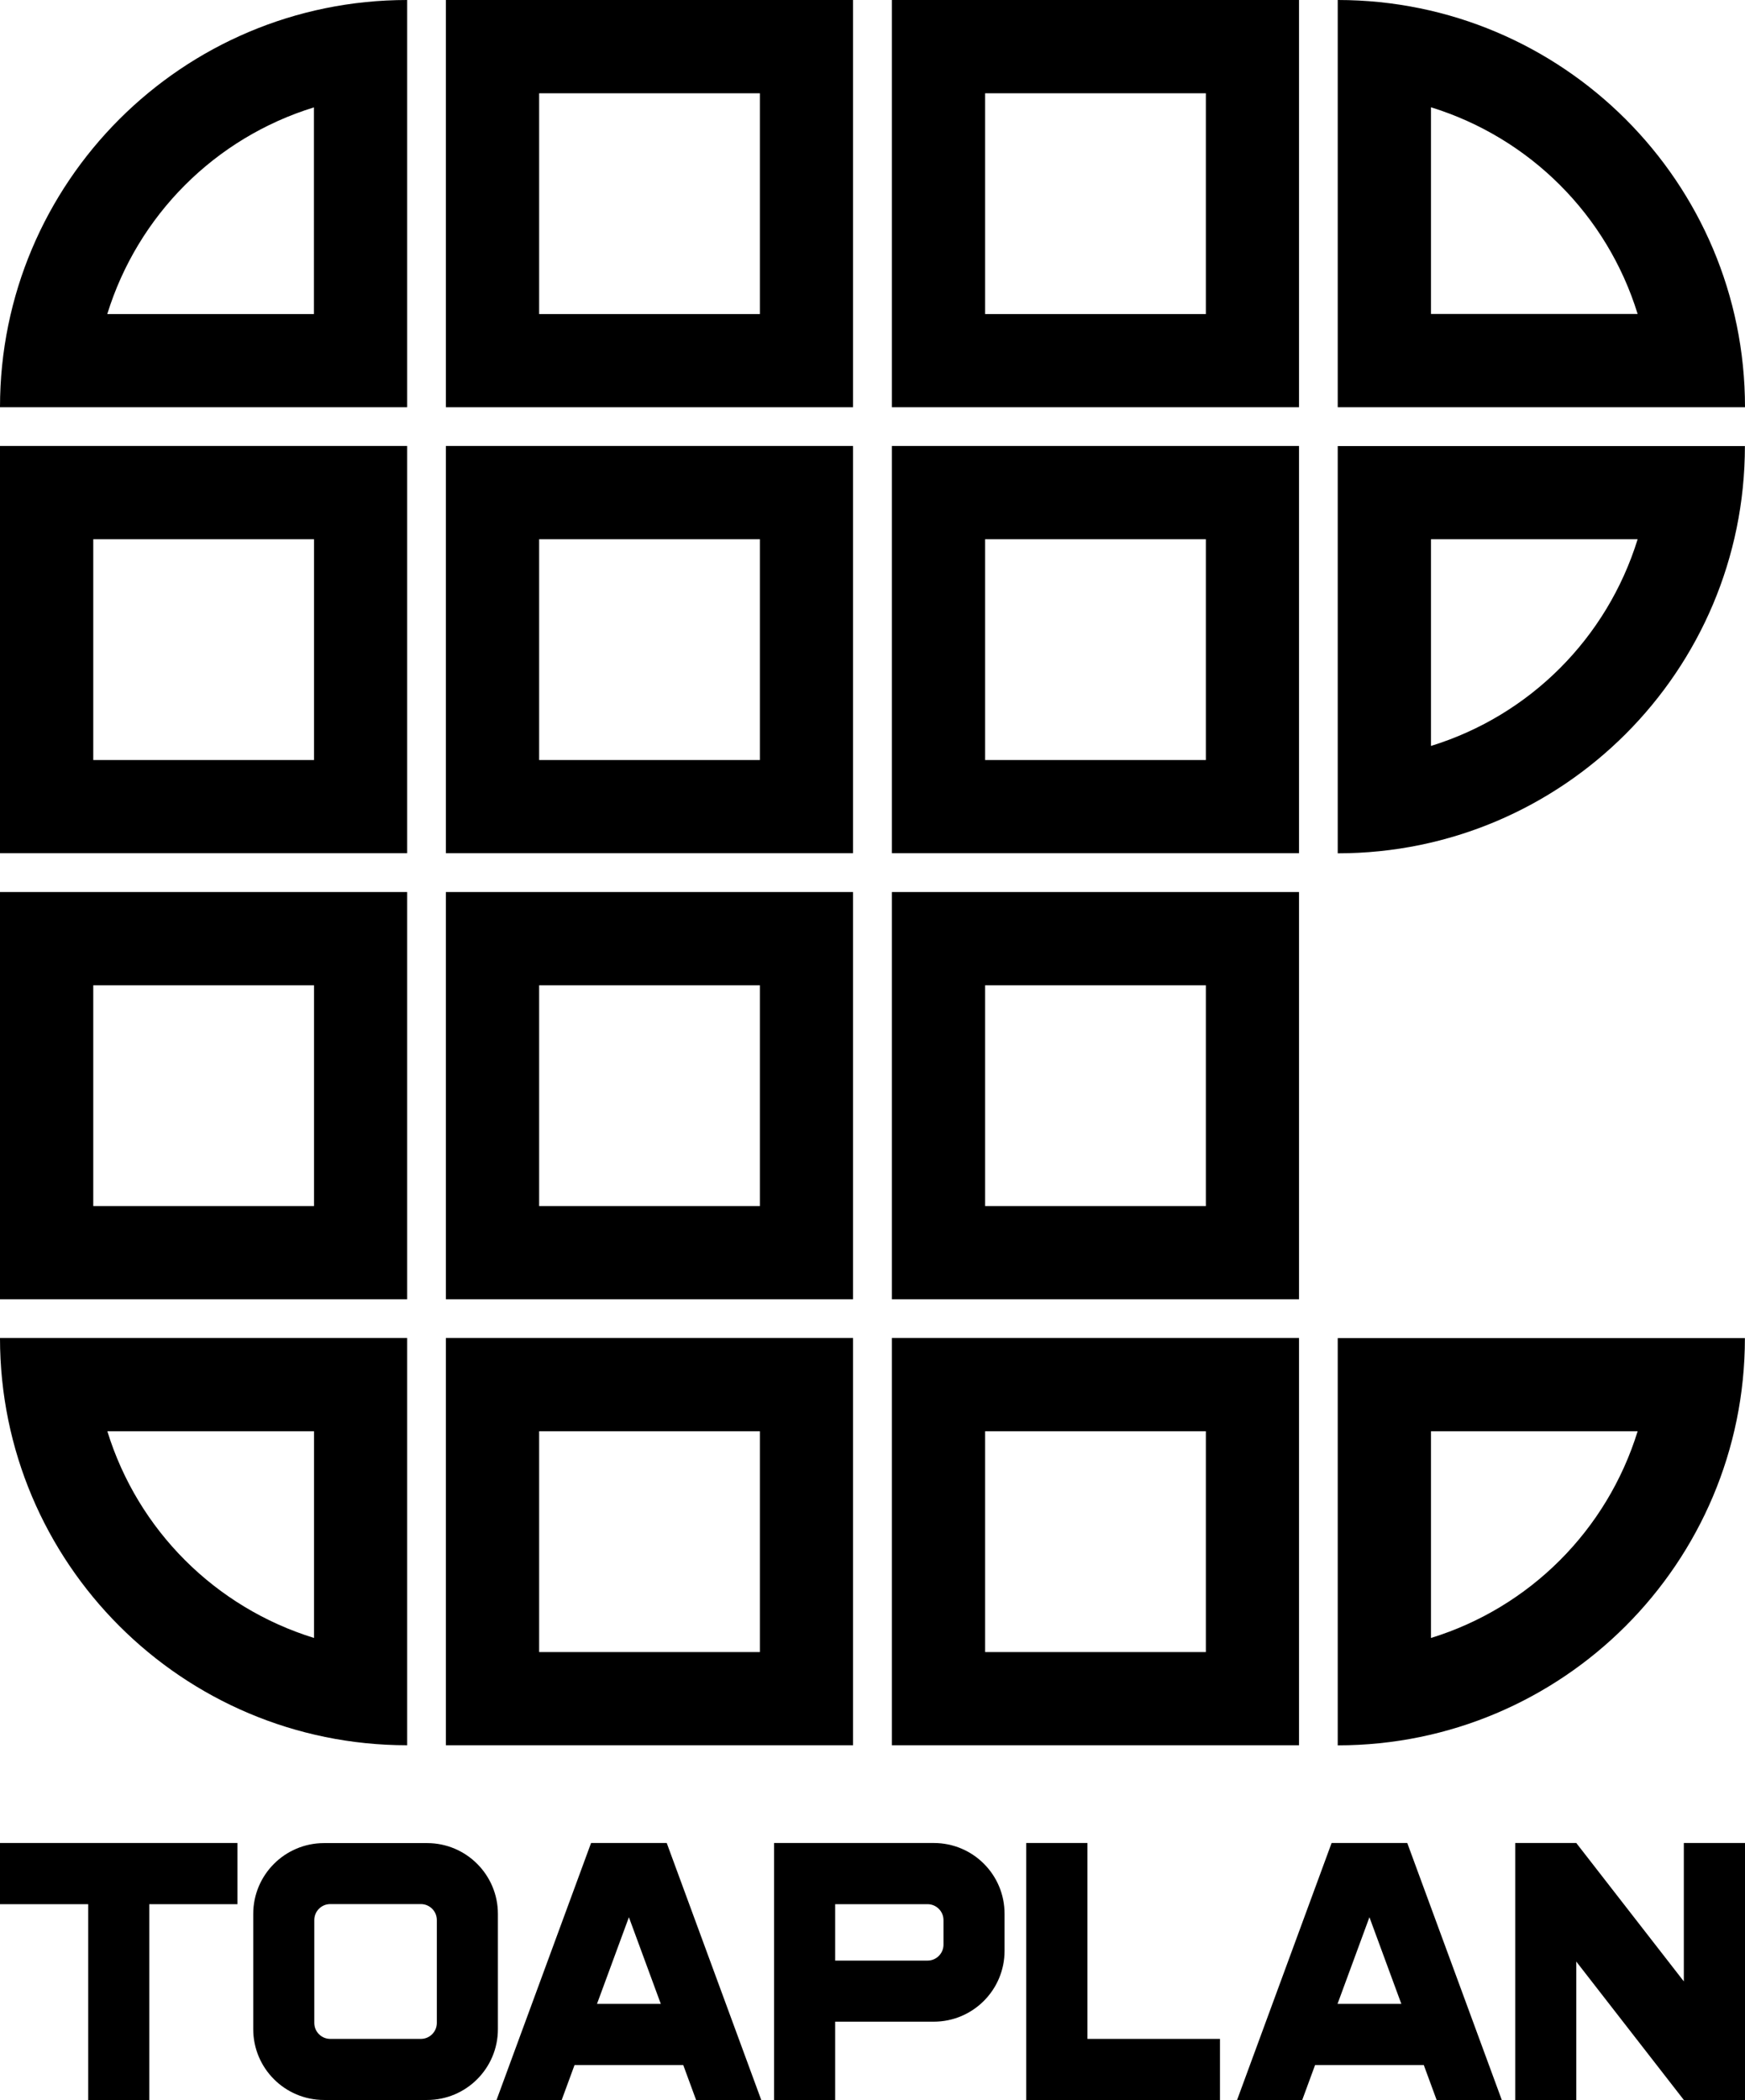 <?xml version="1.0" encoding="utf-8"?>
<!-- Generator: Adobe Illustrator 26.3.1, SVG Export Plug-In . SVG Version: 6.00 Build 0)  -->
<svg version="1.1" id="Layer_1" xmlns="http://www.w3.org/2000/svg" xmlns:xlink="http://www.w3.org/1999/xlink" x="0px" y="0px"
	 viewBox="0 0 1794.4 2159" style="enable-background:new 0 0 1794.4 2159;" xml:space="preserve">
<style type="text/css">
	.st0{fill:#FFFFFF;}
</style>
<g>
	<g>
		<polygon points="1118.2,1894.8 1055.3,1894.8 1055.3,2096.2 1055.3,2159 1118.2,2159 1254.5,2159 1254.5,2096.2 1118.2,2096.2 		
			"/>
		<polygon points="1731.5,2037.1 1620.9,1894.8 1620.9,1894.8 1558.1,1894.8 1558.1,2159 1620.9,2159 1620.9,2016.7 1731.5,2159 
			1794.4,2159 1794.4,2117.9 1794.4,1894.8 1731.5,1894.8 		"/>
		<path d="M960.2,1894.8H796V2159h62.8v-80.5h101.4c40.2,0,72.8-32.6,72.8-72.8v-38C1033.1,1927.4,1000.5,1894.8,960.2,1894.8z
			 M970.2,1999.3c0,9-7.3,16.4-16.4,16.4h-95v-58h95c9,0,16.4,7.3,16.4,16.4V1999.3z"/>
		<path d="M512,1967.7c0-40.2-32.6-72.8-72.8-72.8h-106c-40.2,0-72.8,32.6-72.8,72.8v118.5c0,40.2,32.6,72.8,72.8,72.8h106
			c40.2,0,72.8-32.6,72.8-72.8V1967.7z M449.2,2079.8c0,9-7.3,16.4-16.4,16.4h-93.2c-9,0-16.4-7.3-16.4-16.4V1974
			c0-9,7.3-16.4,16.4-16.4h93.2c9,0,16.4,7.3,16.4,16.4V2079.8z"/>
		<polygon points="0,1957.7 90.7,1957.7 90.7,2159 153.5,2159 153.5,1957.7 244.2,1957.7 244.2,1894.8 0,1894.8 		"/>
		<path d="M1369.3,1894.8l-97.2,264.2h67l13.2-35.9h111.8l13.2,35.9h67l-97.2-264.2H1369.3z M1375.4,2060.2l32.8-89.1l32.8,89.1
			H1375.4z"/>
		<path d="M607.8,1894.8L510.6,2159h67l13.2-35.9h111.8l13.2,35.9h67l-97.2-264.2H607.8z M613.9,2060.2l32.8-89.1l32.8,89.1H613.9z"
			/>
	</g>
	<g>
		<path d="M458.5,0v418.7h418.7V0H458.5z M781.4,322.9h-227v-227h227V322.9z"/>
		<path d="M458.5,458.5v418.7h418.7V458.5H458.5z M781.4,781.4h-227v-227h227V781.4z"/>
		<path d="M458.5,917.1v418.7h418.7V917.1H458.5z M781.4,1240h-227v-227h227V1240z"/>
		<path d="M458.5,1375.6v418.7h418.7v-418.7H458.5z M781.4,1698.5h-227v-227h227V1698.5z"/>
		<path d="M917.1,0v418.7h418.7V0H917.1z M1240,322.9h-227v-227h227V322.9z"/>
		<path d="M917.1,458.5v418.7h418.7V458.5H917.1z M1240,781.4h-227v-227h227V781.4z"/>
		<path d="M917.1,917.1v418.7h418.7V917.1H917.1z M1240,1240h-227v-227h227V1240z"/>
		<path d="M917.1,1375.6v418.7h418.7v-418.7H917.1z M1240,1698.5h-227v-227h227V1698.5z"/>
		<path d="M0,458.5v418.7h418.7V458.5H0z M322.9,781.4h-227v-227h227V781.4z"/>
		<path d="M0,917.1v418.7h418.7V917.1H0z M322.9,1240h-227v-227h227V1240z"/>
		<path d="M418.7,0L418.7,0C187.5,0,0,187.5,0,418.7l0,0l0,0v0h418.7V0L418.7,0z M322.9,322.9H110.3
			c31.5-101.7,110.8-181.1,212.5-212.5V322.9z"/>
		<path d="M0,1375.6L0,1375.6c0,231.2,187.5,418.7,418.7,418.7l0,0l0,0h0v-418.7H0L0,1375.6z M322.9,1471.5V1684
			c-101.7-31.5-181.1-110.8-212.5-212.5H322.9z"/>
		<path d="M1794.4,418.7L1794.4,418.7C1794.4,187.5,1606.9,0,1375.6,0l0,0l0,0h0v418.7H1794.4L1794.4,418.7z M1471.5,322.9V110.3
			c101.7,31.5,181.1,110.8,212.5,212.5H1471.5z"/>
		<path d="M1375.6,877.3L1375.6,877.3c231.2,0,418.7-187.5,418.7-418.7l0,0l0,0v0h-418.7V877.3L1375.6,877.3z M1471.5,554.4H1684
			c-31.5,101.7-110.8,181.1-212.5,212.5V554.4z"/>
		<path d="M1375.6,1794.4L1375.6,1794.4c231.2,0,418.7-187.5,418.7-418.7l0,0l0,0v0h-418.7V1794.4L1375.6,1794.4z M1471.5,1471.5
			H1684c-31.5,101.7-110.8,181.1-212.5,212.5V1471.5z"/>
	</g>
</g>
</svg>
